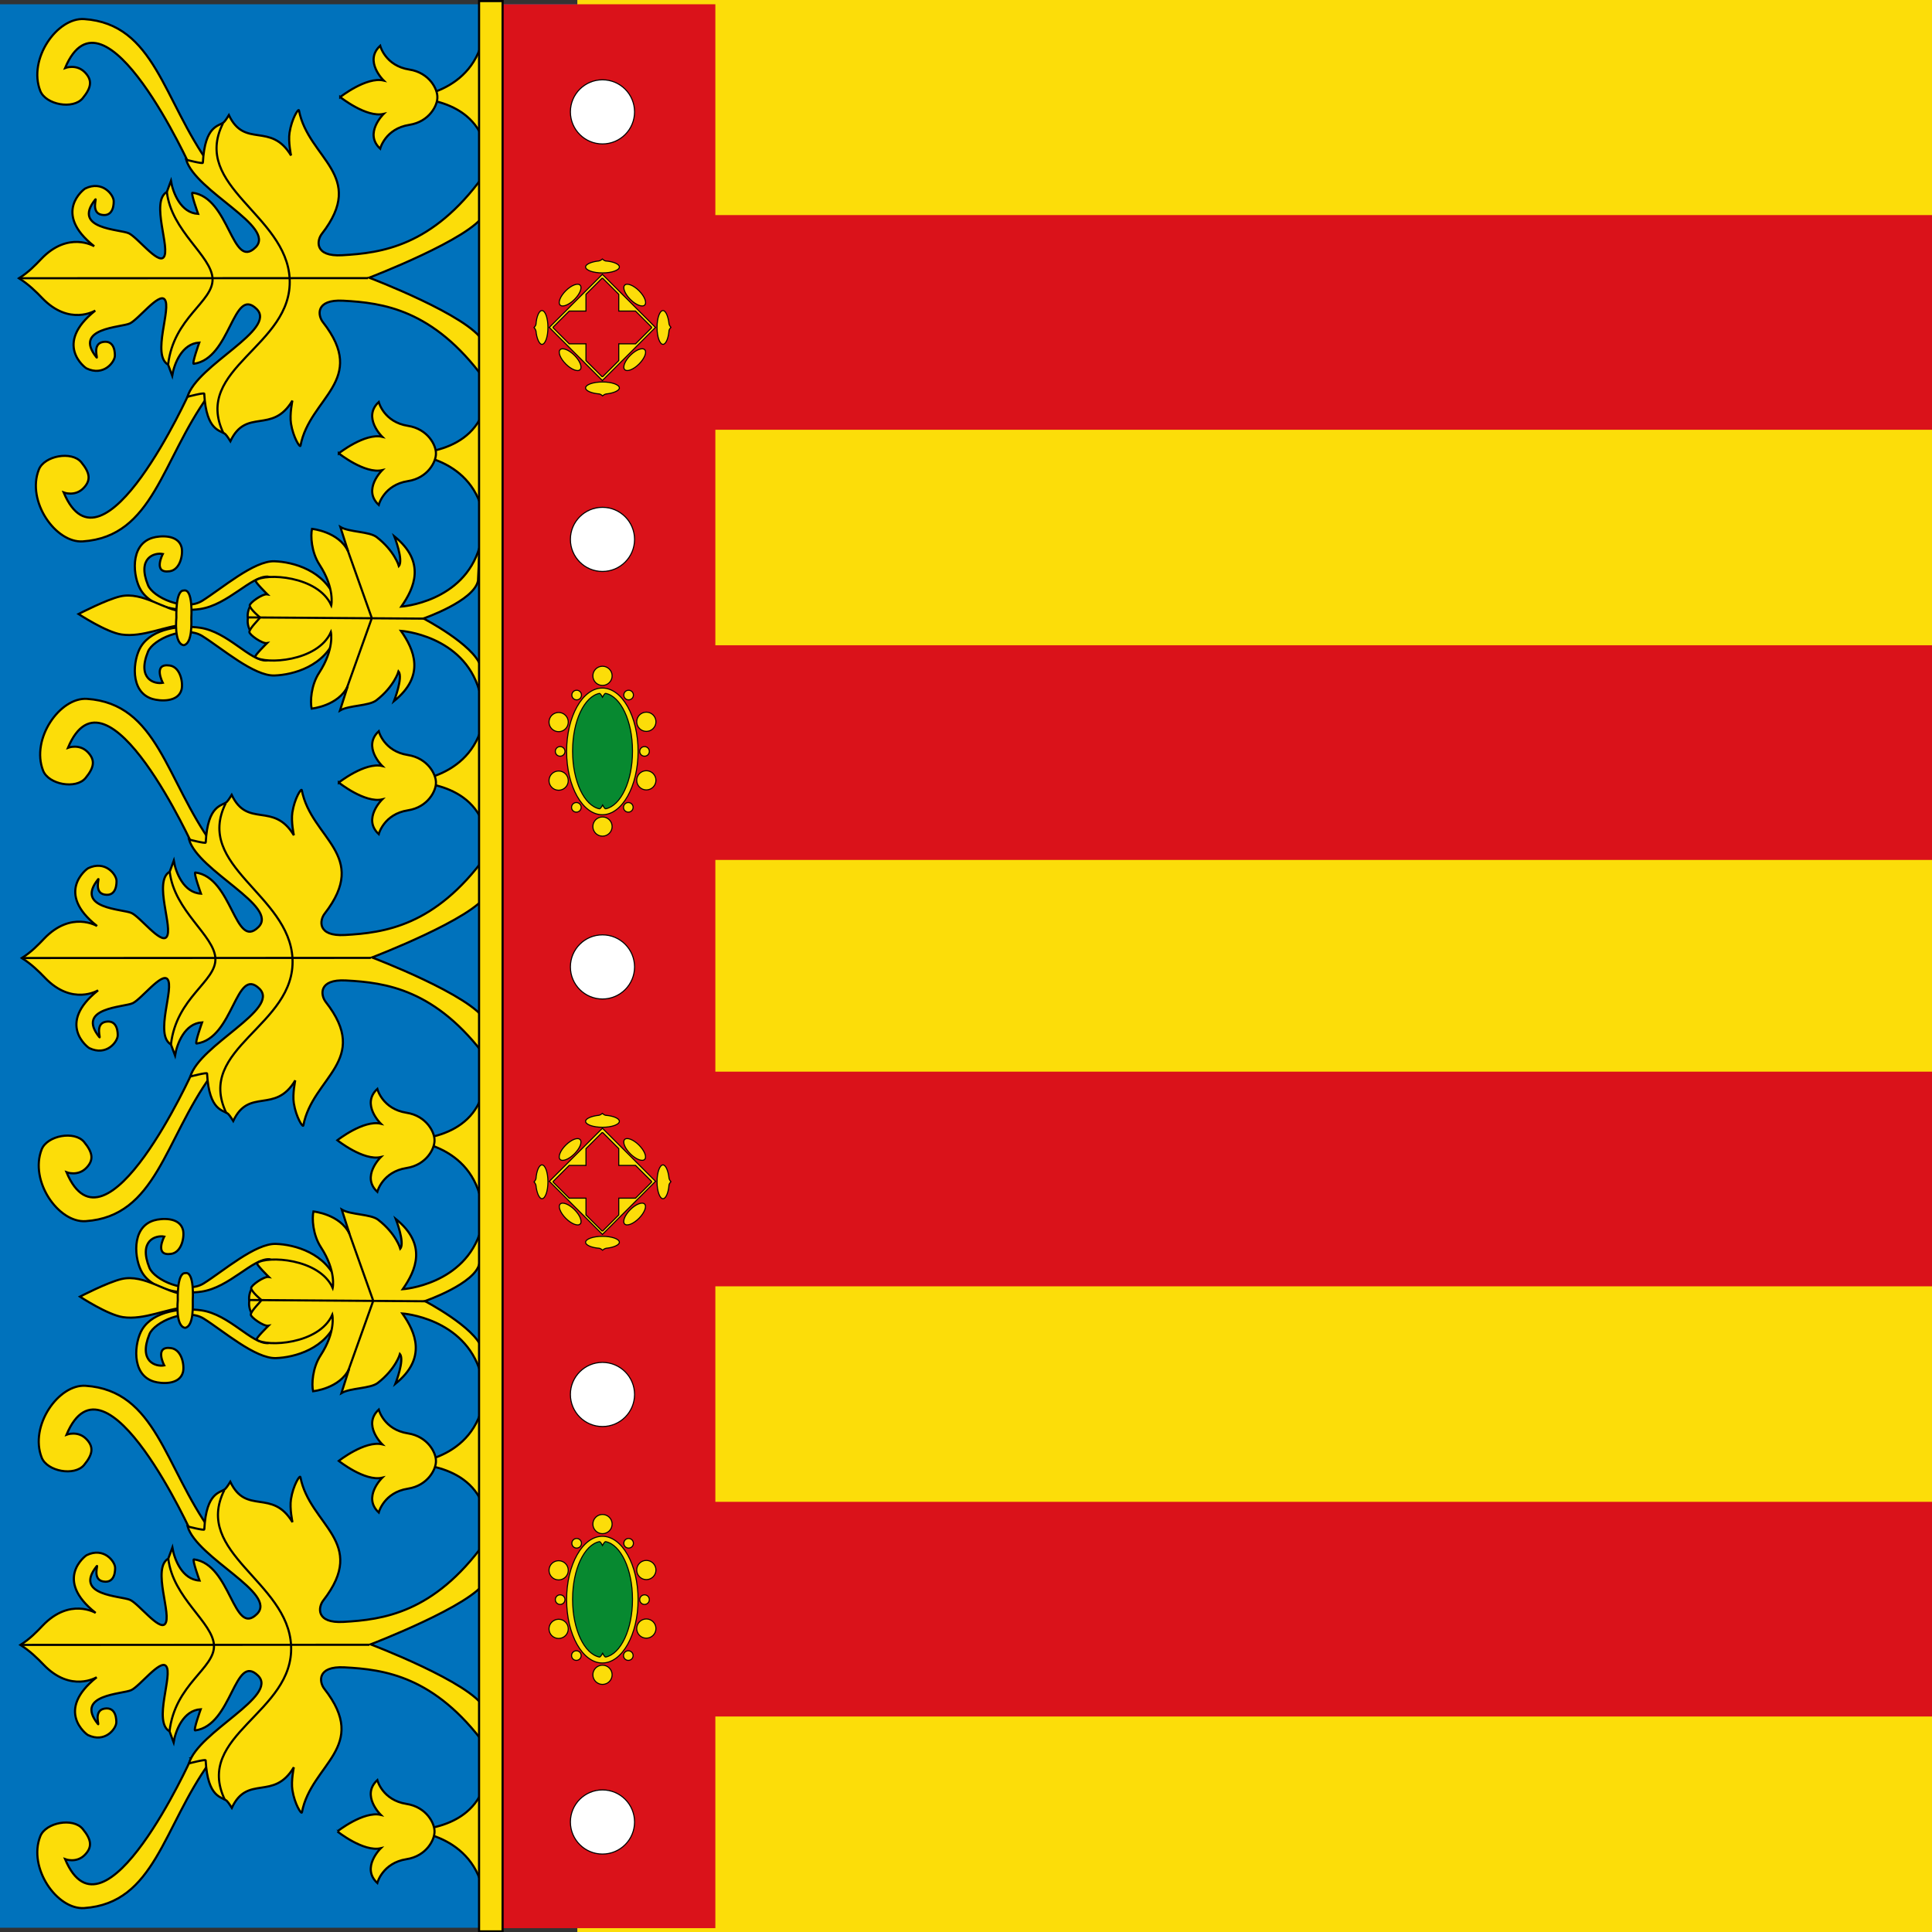 <?xml version="1.0" encoding="UTF-8" standalone="no"?>
<svg
   version="1.1"
   id="senyera_coronada"
   x="0px"
   y="0px"
   width="512"
   height="512"
   xml:space="preserve"
   sodipodi:docname="es_vc.svg"
   inkscape:version="1.2.2 (b0a8486541, 2022-12-01)"
   xmlns:inkscape="http://www.inkscape.org/namespaces/inkscape"
   xmlns:sodipodi="http://sodipodi.sourceforge.net/DTD/sodipodi-0.dtd"
   xmlns="http://www.w3.org/2000/svg"
   xmlns:svg="http://www.w3.org/2000/svg"><rect width="100%" height="100%" fill="#333333" stroke="none"/><defs
   id="defs401" /><sodipodi:namedview
   id="namedview399"
   pagecolor="#ffffff"
   bordercolor="#000000"
   borderopacity="0.25"
   inkscape:showpageshadow="2"
   inkscape:pageopacity="0.0"
   inkscape:pagecheckerboard="0"
   inkscape:deskcolor="#d1d1d1"
   showgrid="false"
   inkscape:zoom="1.0048773"
   inkscape:cx="327.90073"
   inkscape:cy="155.24283"
   inkscape:window-width="1920"
   inkscape:window-height="991"
   inkscape:window-x="0"
   inkscape:window-y="0"
   inkscape:window-maximized="1"
   inkscape:current-layer="senyera" />
<rect
   id="tafatà"
   x="0"
   y="1.133"
   fill="#0072bc"
   width="254.867"
   height="509.735"
   style="stroke-width:1.133" />
<g
   id="senyera">
	<rect
   id="or"
   x="153"
   fill="#fcdd09"
   width="359"
   height="512"
   y="0"
   style="stroke-width:1.133" />
	<rect
   id="barra_3"
   x="182"
   y="284"
   fill="#da121a"
   width="330"
   height="56.889"
   style="stroke-width:1.133" />
	<rect
   id="barra_2"
   x="182"
   y="398"
   fill="#da121a"
   width="330"
   height="56.889"
   style="stroke-width:1.133" />
	<rect
   id="barra_1"
   x="182"
   y="171"
   fill="#da121a"
   width="330"
   height="56.889"
   style="stroke-width:1.133" />
	<rect
   id="barra_0"
   x="182"
   y="57"
   fill="#da121a"
   width="330"
   height="56.889"
   style="stroke-width:1.133" />
</g>
<g
   id="corona"
   transform="matrix(1.133,0,0,1.133,-65.699,1.133)">
	<rect
   id="rect3959"
   x="175.542"
   fill="#da121a"
   width="49.766"
   height="450"
   y="0" />
	<g
   id="florons">
		<g
   id="g3981">
			<g
   id="g286">
				<g
   id="g284">
					<path
   id="path3989"
   fill="#fcdd09"
   stroke="#000000"
   stroke-width="0.5"
   d="m 102.723,410.292 c 0,0 -20.386,45.264 -29.51,23.565 0,0 2.643,1.025 4.621,-1.001 1.774,-1.826 1.587,-3.53 -0.504,-6.065 -2.231,-2.719 -8.645,-1.518 -9.919,1.71 -2.935,7.422 3.951,17.231 10.272,16.796 16.557,-1.127 18.413,-18.955 29.432,-34.164 0.664,-0.919 -4.392,-0.841 -4.392,-0.841 z" />
				</g>
			</g>
		</g>
		<path
   id="path3993"
   fill="#fcdd09"
   stroke="#000000"
   stroke-width="0.5"
   d="m 103.056,358.139 c 0,0 -20.386,-45.263 -29.51,-23.564 0,0 2.647,-1.025 4.62,1.007 1.774,1.821 1.588,3.525 -0.498,6.064 -2.238,2.715 -8.65,1.519 -9.926,-1.713 -2.929,-7.422 3.952,-17.226 10.272,-16.796 16.557,1.127 18.414,18.955 29.432,34.164 0.665,0.915 -4.39,0.838 -4.39,0.838 z" />
		<path
   id="path3997"
   fill="#fcdd09"
   stroke="#000000"
   stroke-width="0.5"
   d="m 171.576,368.788 c -2.944,5.668 -26.906,14.828 -26.906,14.828 0,0 23.449,8.896 26.614,14.897 l 0.293,8.766 c -11.937,-16.284 -23.766,-17.784 -32.997,-18.282 -6.55,-0.351 -5.935,3.486 -4.733,5.02 10.706,13.686 -3.107,17.567 -5.237,28.891 -0.108,0.567 -1.715,-1.924 -2.226,-5.196 -0.343,-2.159 0.331,-5.342 0.331,-5.342 -4.761,7.963 -10.809,1.597 -14.506,9.498 0,0 -0.767,-1.255 -1.153,-1.626 -1.061,-1.007 -4.474,-0.498 -4.968,-9.492 -0.019,-0.312 -3.907,0.718 -3.907,0.718 2.16,-7.443 21.076,-15.719 16.152,-20.542 -5.558,-5.454 -5.993,11.66 -14.697,12.823 -0.498,0.068 1.296,-4.951 1.296,-4.951 -4.06,0.226 -5.867,4.951 -6.341,7.734 l -0.952,-2.577 c -3.942,-2.226 0.952,-13.378 -0.84,-15.289 -1.398,-1.489 -6.052,4.644 -8.078,5.641 -2.014,0.986 -13.408,0.986 -7.829,7.939 0.444,0.556 -1.138,-3.106 1.495,-3.589 2.91,-0.533 2.808,2.891 2.804,3.228 -0.025,1.43 -2.608,4.901 -6.663,2.934 -0.229,-0.113 -7.819,-5.644 2.077,-13.51 0,0 -6.057,3.715 -12.436,-2.951 -1.363,-1.425 -3.198,-3.228 -5.402,-4.609 2.199,-1.388 3.815,-3.061 5.173,-4.492 6.355,-6.68 12.425,-2.993 12.425,-2.993 -9.929,-7.827 -2.354,-13.387 -2.124,-13.5 4.043,-1.983 6.641,1.479 6.671,2.911 0.01,0.336 0.123,3.76 -2.794,3.233 -2.631,-0.474 -1.064,-4.141 -1.51,-3.58 -5.553,6.974 5.847,6.934 7.859,7.912 2.032,0.986 6.71,7.128 8.102,5.634 1.784,-1.914 -3.149,-13.076 0.782,-15.312 l 0.948,-2.582 c 0.479,2.779 2.306,7.505 6.365,7.715 0,0 -1.812,-5.02 -1.315,-4.951 8.709,1.133 9.206,18.248 14.746,12.769 4.904,-4.843 -14.043,-13.047 -16.23,-20.479 0,0 3.893,1.015 3.907,0.702 0.465,-8.999 3.878,-8.5 4.934,-9.511 0.39,-0.376 1.148,-1.631 1.148,-1.631 3.726,7.887 9.754,1.5 14.541,9.444 0,0 -0.684,-3.184 -0.353,-5.341 0.504,-3.273 2.096,-5.772 2.209,-5.204 2.172,11.313 15.995,15.151 5.343,28.871 -1.192,1.539 -1.797,5.376 4.753,5 9.226,-0.528 21.051,-2.069 32.93,-18.397 z" />
		<path
   id="path3999"
   fill="none"
   stroke="#000000"
   stroke-width="0.5"
   d="m 97.639,403.954 c 1.294,-11.069 10.608,-14.669 10.398,-20.079 -0.215,-5.415 -9.627,-11.073 -10.687,-20.321 m 13.256,56.484 c -7.35,-15.287 16.239,-20.381 15.464,-36.152 -0.743,-14.98 -22.975,-21.606 -15.606,-36.368 m 33.921,36.196 -81.62,0.03" />
		<path
   id="path4001"
   fill="#fcdd09"
   stroke="#000000"
   stroke-width="0.5"
   d="m 136.951,299.203 c -2.583,-7.167 -10.139,-9.106 -14.423,-9.252 -4.816,-0.167 -12.332,6.391 -16.918,9.252 -4.084,2.538 -11.503,-0.796 -12.675,-3.668 -2.618,-6.43 1.51,-7.665 3.467,-7.294 0,0 -2.426,4.638 1.617,4.042 2.549,-0.376 3.169,-4.146 2.754,-5.664 -0.83,-3.003 -5.055,-2.671 -6.754,-2.168 -5.496,1.626 -4.576,9.307 -2.749,12.251 2.715,4.375 9.509,5.049 13.837,4.413 6.55,-0.956 11.932,-7.749 15.844,-7.582 1.036,0.044 2.096,3.648 1.079,3.833 -6.624,1.211 -5.748,5.919 -5.748,5.919 v 0.083 c 0,0 -0.876,4.668 5.748,5.879 1.017,0.187 -0.303,3.872 -1.333,3.916 -3.917,0.167 -9.041,-6.709 -15.591,-7.666 -4.327,-0.635 -11.12,0.039 -13.837,4.413 -1.827,2.944 -2.745,10.626 2.749,12.251 1.7,0.504 5.925,0.835 6.754,-2.167 0.415,-1.514 -0.205,-5.288 -2.754,-5.664 -4.043,-0.597 -1.617,4.042 -1.617,4.042 -1.957,0.371 -6.086,-0.86 -3.467,-7.295 1.172,-2.872 8.591,-6.206 12.675,-3.668 4.586,2.863 12.102,9.42 16.918,9.253 4.284,-0.152 11.839,-2.084 14.423,-9.253 v -8.207 h 0.001 z" />
		<path
   id="path4005"
   fill="#fcdd09"
   stroke="#000000"
   stroke-width="0.5"
   d="m 170.125,294.495 c -0.913,4.752 -12.752,8.833 -12.752,8.833 0,0 11.668,6.083 13.339,11.083 l -0.293,5.752 c -3.751,-12.94 -18.317,-13.941 -18.317,-13.941 3.062,4.375 5.813,10.44 -1.627,16.442 0,0 2.179,-5.587 1.061,-6.939 0,0 -1.002,3.501 -5.187,6.747 -1.745,1.352 -6.38,1.128 -8.504,2.379 l 1.812,-5.688 c -2.188,4.624 -8.44,5.248 -8.44,5.248 -0.361,-1.578 -0.176,-5.42 1.748,-8.374 3.63,-5.562 2.75,-9.503 2.75,-9.503 -3.126,6.939 -15.376,7.563 -17.691,5.811 -0.313,-0.236 2.749,-3.248 2.749,-3.248 -1.123,0.185 -4.19,-2.003 -4.126,-2.627 0.088,-0.879 2.13,-2.813 2.5,-3.374 0,0 -2.325,-1.909 -2.413,-2.793 -0.064,-0.626 2.998,-2.808 4.122,-2.622 0,0 -3.062,-3.012 -2.749,-3.251 2.315,-1.749 14.564,-1.124 17.695,5.815 0,0 0.874,-3.94 -2.749,-9.503 -1.93,-2.954 -2.116,-6.796 -1.755,-8.374 0,0 6.252,0.626 8.44,5.248 l -1.812,-5.687 c 2.124,1.25 6.759,1.02 8.504,2.373 4.191,3.253 5.187,6.752 5.187,6.752 1.119,-1.352 -1.059,-6.938 -1.059,-6.938 7.438,6 4.689,12.06 1.627,16.435 0,0 14.564,-0.997 18.315,-13.935 z" />
		<path
   id="path4009"
   fill="#fcdd09"
   stroke="#000000"
   stroke-width="0.5"
   d="m 101.199,304.871 c -4,0.123 -9.514,2.953 -14.462,2.207 -3.585,-0.543 -10.047,-4.791 -10.047,-4.791 0,0 6.506,-3.378 9.753,-4.126 5.29,-1.221 10.628,3.412 14.63,3.501 0.8,0.017 0.927,3.186 0.126,3.209 z" />
		<path
   id="path4013"
   fill="#fcdd09"
   stroke="#000000"
   stroke-width="0.5"
   d="m 101.301,296.785 c 2.228,-0.498 1.774,6.378 1.774,6.378 0,0.953 0.289,6.002 -1.774,6.417 -2.354,-0.293 -1.73,-6.46 -1.73,-6.46 0,0 -0.247,-6.417 1.73,-6.335 z" />
		<path
   id="path4015"
   fill="#fcdd09"
   stroke="#000000"
   stroke-width="0.5"
   d="m 116.242,303.075 41.385,0.292 m -18.257,16.461 5.92,-16.582 m -0.002,0 -5.793,-16.294" />
		<path
   id="path4017"
   fill="#fcdd09"
   stroke="#000000"
   stroke-width="0.5"
   d="m 103.056,249.622 c 0,0 -20.386,45.269 -29.51,23.569 0,0 2.647,1.022 4.62,-1.005 1.774,-1.821 1.588,-3.526 -0.498,-6.065 -2.238,-2.715 -8.65,-1.519 -9.926,1.713 -2.929,7.423 3.952,17.228 10.272,16.798 16.557,-1.128 18.414,-18.955 29.432,-34.164 0.665,-0.918 -4.39,-0.846 -4.39,-0.846 z" />
		<path
   id="path4021"
   fill="#fcdd09"
   stroke="#000000"
   stroke-width="0.5"
   d="m 103.392,197.475 c 0,0 -20.39,-45.269 -29.509,-23.569 0,0 2.641,-1.022 4.615,1.005 1.774,1.826 1.592,3.526 -0.498,6.066 -2.238,2.715 -8.65,1.519 -9.926,-1.713 -2.93,-7.423 3.951,-17.226 10.272,-16.798 16.557,1.129 18.413,18.955 29.432,34.164 0.665,0.919 -4.386,0.845 -4.386,0.845 z" />
		<path
   id="path4025"
   fill="#fcdd09"
   stroke="#000000"
   stroke-width="0.5"
   d="m 171.907,208.119 c -2.944,5.668 -26.903,14.829 -26.903,14.829 0,0 23.444,8.896 26.61,14.897 l 0.293,8.771 c -11.937,-16.285 -23.767,-17.789 -32.999,-18.282 -6.55,-0.352 -5.93,3.486 -4.733,5.019 10.707,13.683 -3.105,17.569 -5.235,28.892 -0.108,0.567 -1.71,-1.924 -2.228,-5.202 -0.341,-2.152 0.333,-5.336 0.333,-5.336 -4.763,7.958 -10.809,1.591 -14.506,9.498 0,0 -0.763,-1.255 -1.153,-1.626 -1.056,-1.007 -4.474,-0.499 -4.968,-9.492 -0.02,-0.312 -3.902,0.712 -3.902,0.712 2.155,-7.442 21.069,-15.712 16.152,-20.542 -5.563,-5.454 -5.998,11.66 -14.702,12.828 -0.498,0.068 1.294,-4.951 1.294,-4.951 -4.059,0.219 -5.861,4.951 -6.335,7.729 l -0.958,-2.572 c -3.941,-2.227 0.953,-13.38 -0.84,-15.294 -1.397,-1.484 -6.052,4.649 -8.078,5.641 -2.012,0.986 -13.406,0.986 -7.828,7.943 0.444,0.558 -1.134,-3.105 1.495,-3.589 2.91,-0.536 2.813,2.892 2.803,3.228 -0.024,1.426 -2.608,4.897 -6.663,2.929 -0.23,-0.108 -7.819,-5.644 2.076,-13.511 0,0 -6.057,3.717 -12.435,-2.943 -1.363,-1.426 -3.199,-3.233 -5.402,-4.609 2.198,-1.393 3.813,-3.062 5.172,-4.492 6.355,-6.685 12.426,-2.993 12.426,-2.993 -9.931,-7.827 -2.355,-13.388 -2.125,-13.501 4.043,-1.982 6.642,1.48 6.671,2.907 0.01,0.336 0.123,3.764 -2.793,3.238 -2.631,-0.474 -1.061,-4.141 -1.51,-3.585 -5.553,6.978 5.847,6.934 7.858,7.916 2.032,0.986 6.71,7.128 8.103,5.636 1.782,-1.914 -3.151,-13.081 0.782,-15.317 l 0.948,-2.577 c 0.483,2.774 2.309,7.499 6.364,7.71 0,0 -1.812,-5.02 -1.309,-4.951 8.704,1.137 9.203,18.247 14.742,12.774 4.903,-4.848 -14.043,-13.052 -16.225,-20.484 0,0 3.892,1.015 3.907,0.702 0.459,-8.999 3.878,-8.5 4.933,-9.511 0.386,-0.371 1.143,-1.631 1.143,-1.631 3.727,7.887 9.754,1.499 14.541,9.444 0,0 -0.684,-3.184 -0.351,-5.337 0.503,-3.277 2.101,-5.771 2.208,-5.206 2.172,11.309 15.995,15.148 5.343,28.872 -1.192,1.534 -1.797,5.371 4.753,5 9.231,-0.528 21.051,-2.075 32.93,-18.403 z" />
		<path
   id="path4027"
   fill="none"
   stroke="#000000"
   stroke-width="0.5"
   d="m 97.97,243.286 c 1.294,-11.066 10.614,-14.664 10.4,-20.079 -0.215,-5.415 -9.628,-11.069 -10.687,-20.322 m 13.255,56.489 c -7.35,-15.289 16.24,-20.381 15.464,-36.152 -0.737,-14.98 -22.975,-21.606 -15.605,-36.368 m 33.926,36.196 -81.625,0.03" />
		<path
   id="path4029"
   fill="#fcdd09"
   stroke="#000000"
   stroke-width="0.5"
   d="m 102.39,90.624 c 0,0 -20.385,45.269 -29.509,23.569 0,0 2.641,1.022 4.62,-1.005 1.774,-1.821 1.588,-3.526 -0.503,-6.066 -2.236,-2.715 -8.65,-1.519 -9.926,1.713 -2.93,7.423 3.956,17.226 10.277,16.798 16.557,-1.129 18.409,-18.955 29.427,-34.164 0.665,-0.919 -4.386,-0.845 -4.386,-0.845 z" />
		<g
   id="g4033">
			<g
   id="g305">
				<g
   id="g303">
					<path
   id="path4041"
   fill="#fcdd09"
   stroke="#000000"
   stroke-width="0.5"
   d="m 102.723,38.475 c 0,0 -20.386,-45.269 -29.51,-23.569 0,0 2.643,-1.022 4.621,1.005 1.774,1.821 1.587,3.526 -0.504,6.066 -2.231,2.715 -8.645,1.519 -9.919,-1.713 -2.935,-7.423 3.951,-17.228 10.272,-16.798 16.557,1.129 18.413,18.955 29.431,34.164 0.665,0.919 -4.391,0.845 -4.391,0.845 z" />
				</g>
			</g>
		</g>
		<path
   id="path4045"
   fill="#fcdd09"
   stroke="#000000"
   stroke-width="0.5"
   d="m 171.239,49.121 c -2.94,5.668 -26.903,14.829 -26.903,14.829 0,0 23.444,8.896 26.614,14.897 l 0.294,8.771 c -11.942,-16.29 -23.767,-17.789 -32.997,-18.282 -6.555,-0.352 -5.935,3.486 -4.733,5.014 10.706,13.687 -3.105,17.574 -5.24,28.896 -0.103,0.563 -1.711,-1.924 -2.228,-5.199 -0.336,-2.152 0.333,-5.336 0.333,-5.336 -4.758,7.958 -10.805,1.591 -14.502,9.491 0,0 -0.767,-1.25 -1.153,-1.625 -1.059,-1.007 -4.474,-0.499 -4.967,-9.492 -0.02,-0.307 -3.907,0.717 -3.907,0.717 2.159,-7.442 21.074,-15.712 16.152,-20.542 -5.559,-5.455 -5.993,11.66 -14.697,12.827 -0.499,0.064 1.294,-4.956 1.294,-4.956 -4.059,0.226 -5.866,4.956 -6.34,7.735 l -0.953,-2.578 c -3.941,-2.221 0.948,-13.378 -0.84,-15.287 -1.397,-1.489 -6.052,4.644 -8.083,5.641 -2.006,0.986 -13.406,0.986 -7.824,7.938 0.445,0.558 -1.138,-3.105 1.491,-3.589 2.915,-0.533 2.813,2.892 2.808,3.228 -0.025,1.431 -2.608,4.902 -6.661,2.936 -0.235,-0.113 -7.824,-5.646 2.075,-13.511 0,0 -6.062,3.717 -12.435,-2.948 -1.363,-1.426 -3.199,-3.228 -5.408,-4.61 2.204,-1.386 3.815,-3.061 5.178,-4.491 6.355,-6.68 12.421,-2.993 12.421,-2.993 -9.926,-7.828 -2.354,-13.388 -2.126,-13.501 4.05,-1.983 6.647,1.48 6.678,2.911 0.01,0.337 0.123,3.76 -2.793,3.233 -2.633,-0.474 -1.066,-4.135 -1.51,-3.579 -5.554,6.973 5.842,6.934 7.858,7.909 2.032,0.986 6.71,7.128 8.098,5.636 1.787,-1.914 -3.146,-13.076 0.785,-15.317 l 0.948,-2.577 c 0.479,2.778 2.305,7.504 6.365,7.71 0,0 -1.812,-5.015 -1.315,-4.946 8.709,1.133 9.208,18.242 14.746,12.768 4.904,-4.847 -14.042,-13.051 -16.229,-20.483 0,0 3.892,1.015 3.907,0.702 0.464,-8.999 3.877,-8.501 4.933,-9.511 0.391,-0.371 1.148,-1.631 1.148,-1.631 3.727,7.887 9.754,1.499 14.541,9.444 0,0 -0.684,-3.184 -0.351,-5.337 0.503,-3.277 2.096,-5.771 2.208,-5.204 2.175,11.309 15.995,15.146 5.344,28.872 -1.192,1.533 -1.798,5.376 4.753,5 9.226,-0.528 21.051,-2.075 32.93,-18.403 z" />
		<path
   id="path4047"
   fill="none"
   stroke="#000000"
   stroke-width="0.5"
   d="M 97.306,84.285 C 98.595,73.221 107.914,69.617 107.704,64.207 107.485,58.792 98.077,53.133 97.013,43.885 m 13.261,56.486 c -7.35,-15.283 16.239,-20.376 15.464,-36.152 -0.743,-14.981 -22.98,-21.601 -15.604,-36.363 m 33.92,36.196 -81.626,0.029" />
		<path
   id="path4049"
   fill="#fcdd09"
   stroke="#000000"
   stroke-width="0.5"
   d="m 136.614,139.536 c -2.583,-7.169 -10.139,-9.103 -14.418,-9.254 -4.815,-0.165 -12.332,6.393 -16.923,9.254 -4.079,2.538 -11.497,-0.791 -12.67,-3.668 -2.618,-6.43 1.505,-7.666 3.463,-7.29 0,0 -2.423,4.634 1.622,4.039 2.549,-0.371 3.169,-4.146 2.749,-5.664 -0.825,-3.002 -5.05,-2.67 -6.75,-2.167 -5.494,1.626 -4.576,9.306 -2.749,12.251 2.715,4.375 9.51,5.049 13.838,4.413 6.544,-0.958 11.932,-7.744 15.843,-7.578 1.037,0.045 2.096,3.643 1.076,3.829 -6.624,1.211 -5.745,5.918 -5.745,5.918 v 0.089 c 0,0 -0.879,4.663 5.745,5.874 1.021,0.186 -0.298,3.871 -1.335,3.916 -3.911,0.165 -9.04,-6.71 -15.584,-7.666 -4.327,-0.636 -11.123,0.044 -13.838,4.419 -1.827,2.943 -2.744,10.626 2.749,12.246 1.701,0.503 5.926,0.835 6.75,-2.163 0.42,-1.518 -0.2,-5.292 -2.749,-5.668 -4.045,-0.59 -1.622,4.044 -1.622,4.044 -1.96,0.375 -6.082,-0.86 -3.463,-7.29 1.173,-2.877 8.591,-6.211 12.67,-3.668 4.591,2.857 12.108,9.419 16.923,9.248 4.279,-0.152 11.834,-2.085 14.418,-9.248 z" />
		<path
   id="path4053"
   fill="#fcdd09"
   stroke="#000000"
   stroke-width="0.5"
   d="m 169.793,134.833 c -0.919,4.746 -12.753,8.832 -12.753,8.832 0,0 11.668,6.081 13.339,11.079 l -0.293,5.751 c -3.751,-12.938 -18.32,-13.94 -18.32,-13.94 3.062,4.375 5.817,10.439 -1.622,16.44 0,0 2.179,-5.582 1.059,-6.939 0,0 -1.001,3.501 -5.187,6.749 -1.745,1.358 -6.38,1.127 -8.504,2.378 l 1.812,-5.688 c -2.189,4.625 -8.44,5.249 -8.44,5.249 -0.361,-1.578 -0.175,-5.42 1.75,-8.376 3.623,-5.562 2.749,-9.501 2.749,-9.501 -3.126,6.939 -15.381,7.563 -17.69,5.815 -0.318,-0.238 2.749,-3.251 2.749,-3.251 -1.124,0.191 -4.191,-2.003 -4.127,-2.627 0.088,-0.879 2.124,-2.808 2.5,-3.374 0,0 -2.329,-1.909 -2.418,-2.794 -0.058,-0.626 3.004,-2.808 4.127,-2.621 0,0 -3.062,-3.012 -2.749,-3.253 2.311,-1.747 14.564,-1.123 17.695,5.816 0,0 0.876,-3.941 -2.754,-9.503 -1.925,-2.953 -2.11,-6.796 -1.748,-8.373 0,0 6.252,0.626 8.44,5.248 l -1.812,-5.688 c 2.124,1.25 6.759,1.022 8.502,2.374 4.186,3.251 5.188,6.752 5.188,6.752 1.118,-1.352 -1.061,-6.939 -1.061,-6.939 7.438,6.002 4.689,12.061 1.627,16.437 0,0 14.564,-0.996 18.315,-13.936 z" />
		<path
   id="path4057"
   fill="#fcdd09"
   stroke="#000000"
   stroke-width="0.5"
   d="m 100.868,145.204 c -4.001,0.122 -9.515,2.953 -14.463,2.206 -3.585,-0.542 -10.047,-4.789 -10.047,-4.789 0,0 6.501,-3.373 9.754,-4.125 5.289,-1.221 10.628,3.417 14.628,3.5 0.801,0.015 0.928,3.184 0.128,3.208 z" />
		<path
   id="path4061"
   fill="#fcdd09"
   stroke="#000000"
   stroke-width="0.5"
   d="m 100.971,137.123 c 2.226,-0.503 1.769,6.373 1.769,6.373 0,0.956 0.293,6 -1.769,6.415 -2.355,-0.287 -1.73,-6.455 -1.73,-6.455 0,0 -0.254,-6.415 1.73,-6.333 z" />
		<path
   id="path4063"
   fill="#fcdd09"
   stroke="#000000"
   stroke-width="0.5"
   d="m 115.911,143.411 41.383,0.288 m -18.257,16.461 5.92,-16.582 m 0,0 -5.793,-16.294" />
		<path
   id="path4065"
   fill="#fcdd09"
   stroke="#000000"
   stroke-width="0.5"
   d="m 171.044,351.25 c -4.064,-11.002 -18.947,-9.815 -18.947,-9.815 0,0 14.82,0.128 18.57,-12.813 z" />
		<path
   id="path4069"
   fill="#fcdd09"
   stroke="#000000"
   stroke-width="0.5"
   d="m 171.044,417.246 c -4.064,11 -18.947,9.813 -18.947,9.813 0,0 14.82,-0.127 18.57,12.813 z" />
		<path
   id="path4073"
   fill="#fcdd09"
   stroke="#000000"
   stroke-width="0.5"
   d="m 136.897,427.371 c 0,0 6.096,4.873 10.154,3.936 0,0 -4.689,4.565 -0.81,8.125 0,0 1.192,-4.688 6.813,-5.563 4.728,-0.732 6.641,-4.629 6.565,-6.499 v 0.064 c 0.078,-1.87 -1.837,-5.766 -6.565,-6.499 -5.627,-0.879 -6.813,-5.562 -6.813,-5.562 -3.873,3.559 0.81,8.125 0.81,8.125 -4.058,-0.94 -10.154,3.875 -10.154,3.873 z" />
		<path
   id="path4077"
   fill="#fcdd09"
   stroke="#000000"
   stroke-width="0.5"
   d="m 170.54,255.746 c -4.064,11.002 -18.941,9.815 -18.941,9.815 0,0 14.813,-0.128 18.564,12.813 z" />
		<path
   id="path4081"
   fill="#fcdd09"
   stroke="#000000"
   stroke-width="0.5"
   d="m 171.044,191.746 c -4.064,-11.002 -18.947,-9.813 -18.947,-9.813 0,0 14.82,0.127 18.57,-12.808 z" />
		<path
   id="path4085"
   fill="#fcdd09"
   stroke="#000000"
   stroke-width="0.5"
   d="m 171.044,95.248 c -4.064,11.002 -18.947,9.81 -18.947,9.81 0,0 14.82,-0.123 18.57,12.813 z" />
		<path
   id="path4089"
   fill="#fcdd09"
   stroke="#000000"
   stroke-width="0.5"
   d="m 171.044,31.747 c -4.064,-11.002 -18.947,-9.813 -18.947,-9.813 0,0 14.82,0.127 18.57,-12.808 z" />
		<g
   id="rect4093">
			<rect
   x="170.041"
   y="-0.75"
   fill="#fcdd09"
   width="5.502"
   height="451.5"
   id="rect322" />
			<g
   id="g326">
				<path
   d="m 175.293,-0.5 v 451 h -5.002 v -451 h 5.002 m 0.5,-0.5 h -0.5 -5.002 -0.5 v 0.5 451 0.5 h 0.5 5.002 0.5 v -0.5 -451 z"
   id="path324" />
			</g>
		</g>
		<path
   id="path4105"
   fill="#fcdd09"
   stroke="#000000"
   stroke-width="0.5"
   d="m 137.23,340.707 c 0,0 6.096,4.873 10.159,3.936 0,0 -4.689,4.565 -0.812,8.125 0,0 1.187,-4.688 6.813,-5.563 4.724,-0.732 6.637,-4.629 6.564,-6.499 v 0.064 c 0.074,-1.87 -1.841,-5.766 -6.564,-6.504 -5.627,-0.874 -6.813,-5.562 -6.813,-5.562 -3.877,3.564 0.812,8.125 0.812,8.125 -4.063,-0.936 -10.159,3.878 -10.159,3.878 z" />
		<path
   id="path4109"
   fill="#fcdd09"
   stroke="#000000"
   stroke-width="0.5"
   d="m 136.897,265.707 c 0,0 6.096,4.873 10.159,3.936 0,0 -4.689,4.565 -0.815,8.125 0,0 1.192,-4.688 6.818,-5.563 4.723,-0.732 6.636,-4.629 6.56,-6.499 v 0.064 c 0.078,-1.87 -1.837,-5.766 -6.56,-6.499 -5.627,-0.879 -6.818,-5.567 -6.818,-5.567 -3.873,3.564 0.815,8.125 0.815,8.125 -4.063,-0.935 -10.159,3.878 -10.159,3.878 z" />
		<path
   id="path4113"
   fill="#fcdd09"
   stroke="#000000"
   stroke-width="0.5"
   d="m 137.23,182.041 c 0,0 6.096,4.872 10.159,3.935 0,0 -4.689,4.565 -0.812,8.125 0,0 1.187,-4.688 6.813,-5.562 4.724,-0.732 6.637,-4.629 6.564,-6.499 v 0.063 c 0.074,-1.87 -1.841,-5.766 -6.564,-6.504 -5.627,-0.874 -6.813,-5.562 -6.813,-5.562 -3.877,3.565 0.812,8.125 0.812,8.125 -4.063,-0.936 -10.159,3.879 -10.159,3.879 z" />
		<path
   id="path4117"
   fill="#fcdd09"
   stroke="#000000"
   stroke-width="0.5"
   d="m 137.23,105.038 c 0,0 6.096,4.872 10.159,3.935 0,0 -4.689,4.566 -0.812,8.125 0,0 1.187,-4.688 6.813,-5.562 4.724,-0.732 6.637,-4.629 6.564,-6.499 v 0.064 c 0.074,-1.87 -1.841,-5.766 -6.564,-6.499 -5.627,-0.88 -6.813,-5.563 -6.813,-5.563 -3.877,3.56 0.812,8.125 0.812,8.125 -4.063,-0.941 -10.159,3.874 -10.159,3.874 z" />
		<path
   id="path4121"
   fill="#fcdd09"
   stroke="#000000"
   stroke-width="0.5"
   d="m 137.562,21.704 c 0,0 6.096,4.877 10.159,3.94 0,0 -4.689,4.561 -0.81,8.125 0,0 1.187,-4.688 6.813,-5.562 4.723,-0.737 6.644,-4.629 6.565,-6.499 v 0.059 c 0.074,-1.87 -1.842,-5.766 -6.565,-6.499 -5.627,-0.875 -6.813,-5.563 -6.813,-5.563 -3.878,3.56 0.81,8.125 0.81,8.125 -4.064,-0.937 -10.159,3.874 -10.159,3.874 z" />
	</g>
	<g
   id="perles">
		
			<path
   id="path3961"
   fill="#ffffff"
   stroke="#000000"
   stroke-width="0.25"
   stroke-miterlimit="10"
   d="m 206.41,425.165 c 0,4.14 -3.356,7.5 -7.502,7.5 -4.142,0 -7.502,-3.361 -7.502,-7.5 0,-4.146 3.359,-7.5 7.502,-7.5 4.146,10e-4 7.502,3.354 7.502,7.5 z" />
		
			<path
   id="path3965"
   fill="#ffffff"
   stroke="#000000"
   stroke-width="0.25"
   stroke-miterlimit="10"
   d="m 206.41,325.165 c 0,4.14 -3.356,7.5 -7.502,7.5 -4.142,0 -7.502,-3.361 -7.502,-7.5 0,-4.141 3.359,-7.5 7.502,-7.5 4.146,10e-4 7.502,3.36 7.502,7.5 z" />
		
			<path
   id="path3969"
   fill="#ffffff"
   stroke="#000000"
   stroke-width="0.25"
   stroke-miterlimit="10"
   d="m 206.41,225.166 c 0,4.14 -3.356,7.499 -7.502,7.499 -4.142,0 -7.502,-3.361 -7.502,-7.499 0,-4.141 3.359,-7.499 7.502,-7.499 4.146,-0.002 7.502,3.358 7.502,7.499 z" />
		
			<path
   id="path3973"
   fill="#ffffff"
   stroke="#000000"
   stroke-width="0.25"
   stroke-miterlimit="10"
   d="m 206.41,125.166 c 0,4.14 -3.356,7.499 -7.502,7.499 -4.142,0 -7.502,-3.361 -7.502,-7.499 0,-4.141 3.359,-7.499 7.502,-7.499 4.146,-0.002 7.502,3.358 7.502,7.499 z" />
		
			<path
   id="path3977"
   fill="#ffffff"
   stroke="#000000"
   stroke-width="0.25"
   stroke-miterlimit="10"
   d="m 206.41,25.166 c 0,4.145 -3.356,7.499 -7.502,7.499 -4.142,0 -7.502,-3.356 -7.502,-7.499 0,-4.141 3.359,-7.499 7.502,-7.499 4.146,-0.002 7.502,3.357 7.502,7.499 z" />
		<g
   id="g350">
			<polygon
   id="polygon4165"
   fill="#fcdd09"
   stroke="#000000"
   stroke-width="0.25"
   stroke-miterlimit="10"
   points="186.463,75.589 198.882,63.168 211.299,75.589 198.882,88.007 " />
			<polygon
   id="polygon4169"
   fill="#da121a"
   stroke="#000000"
   stroke-width="0.25"
   stroke-miterlimit="10"
   points="198.795,87.089 198.966,87.089 202.717,83.344 202.717,79.423 206.639,79.423 210.385,75.678 210.385,75.502 206.639,71.757 202.717,71.757 202.717,67.836 198.966,64.086 198.795,64.086 195.044,67.836 195.044,71.757 191.122,71.757 187.376,75.502 187.376,75.678 191.122,79.423 195.044,79.423 195.044,83.344 " />
			
				<path
   id="path4173"
   fill="#fcdd09"
   stroke="#000000"
   stroke-width="0.25"
   stroke-miterlimit="10"
   d="m 193.667,65.692 c 0.563,0.563 -0.029,2.061 -1.318,3.35 -1.291,1.284 -2.784,1.875 -3.346,1.314 -0.562,-0.562 0.034,-2.057 1.32,-3.346 1.288,-1.283 2.782,-1.875 3.344,-1.318 z" />
			
				<path
   id="path4177"
   fill="#fcdd09"
   stroke="#000000"
   stroke-width="0.25"
   stroke-miterlimit="10"
   d="m 204.114,65.692 c -0.562,0.563 0.029,2.061 1.318,3.35 1.291,1.284 2.784,1.875 3.346,1.314 0.562,-0.562 -0.029,-2.057 -1.318,-3.346 -1.29,-1.283 -2.789,-1.875 -3.346,-1.318 z" />
			
				<path
   id="path4181"
   fill="#fcdd09"
   stroke="#000000"
   stroke-width="0.25"
   stroke-miterlimit="10"
   d="m 204.114,85.459 c -0.562,-0.557 0.029,-2.057 1.318,-3.346 1.291,-1.289 2.789,-1.88 3.346,-1.322 0.562,0.562 -0.029,2.059 -1.318,3.349 -1.29,1.29 -2.789,1.879 -3.346,1.319 z" />
			
				<path
   id="path4185"
   fill="#fcdd09"
   stroke="#000000"
   stroke-width="0.25"
   stroke-miterlimit="10"
   d="m 193.672,85.464 c -0.562,0.562 -2.06,-0.03 -3.349,-1.324 -1.286,-1.289 -1.876,-2.788 -1.32,-3.346 0.562,-0.557 2.061,0.035 3.346,1.324 1.289,1.289 1.88,2.789 1.323,3.346 z" />
			
				<path
   id="path4189"
   fill="#fcdd09"
   stroke="#000000"
   stroke-width="0.25"
   stroke-miterlimit="10"
   d="m 194.956,61.435 c 0,-0.644 1.446,-1.235 3.111,-1.396 0.336,-0.034 0.815,-0.449 0.815,-0.449 0,0 0.484,0.424 0.743,0.449 1.797,0.132 3.233,0.722 3.233,1.396 0,0.776 -1.768,1.401 -3.951,1.401 -2.177,0 -3.951,-0.625 -3.951,-1.401 z" />
			
				<path
   id="path4193"
   fill="#fcdd09"
   stroke="#000000"
   stroke-width="0.25"
   stroke-miterlimit="10"
   d="m 202.86,89.746 c 0,0.639 -1.441,1.235 -3.111,1.401 -0.338,0.029 -0.817,0.444 -0.817,0.444 0,0 -0.483,-0.425 -0.738,-0.444 -1.802,-0.138 -3.237,-0.727 -3.237,-1.401 0,-0.776 1.773,-1.401 3.956,-1.401 2.178,-0.001 3.947,0.625 3.947,1.401 z" />
			
				<path
   id="path4197"
   fill="#fcdd09"
   stroke="#000000"
   stroke-width="0.25"
   stroke-miterlimit="10"
   d="m 184.749,79.545 c -0.645,0 -1.237,-1.45 -1.398,-3.115 -0.034,-0.336 -0.444,-0.815 -0.444,-0.815 0,0 0.425,-0.479 0.444,-0.737 0.128,-1.801 0.719,-3.238 1.398,-3.238 0.777,0 1.402,1.772 1.402,3.95 -0.001,2.182 -0.626,3.955 -1.402,3.955 z" />
			
				<path
   id="path4201"
   fill="#fcdd09"
   stroke="#000000"
   stroke-width="0.25"
   stroke-miterlimit="10"
   d="m 213.067,71.639 c 0.645,0 1.236,1.446 1.402,3.111 0.034,0.336 0.445,0.815 0.445,0.815 0,0 -0.425,0.479 -0.445,0.737 -0.131,1.801 -0.723,3.238 -1.402,3.238 -0.772,0 -1.397,-1.767 -1.397,-3.951 0.001,-2.182 0.625,-3.95 1.397,-3.95 z" />
		</g>
		<g
   id="g366">
			
				<path
   id="path4205"
   fill="#fcdd09"
   stroke="#000000"
   stroke-width="0.25"
   stroke-miterlimit="10"
   d="m 196.661,192.333 c 0,1.24 1.007,2.246 2.248,2.246 1.241,0 2.253,-1.007 2.253,-2.246 0,-1.245 -1.012,-2.246 -2.253,-2.246 -1.241,0 -2.248,1.001 -2.248,2.246 z" />
			
				<path
   id="path4209"
   fill="#fcdd09"
   stroke="#000000"
   stroke-width="0.25"
   stroke-miterlimit="10"
   d="m 196.661,157.079 c 0,1.24 1.007,2.246 2.248,2.246 1.241,0 2.253,-1.007 2.253,-2.246 0,-1.239 -1.012,-2.246 -2.253,-2.246 -1.241,0 -2.248,1.007 -2.248,2.246 z" />
			
				<path
   id="path4213"
   fill="#fcdd09"
   stroke="#000000"
   stroke-width="0.25"
   stroke-miterlimit="10"
   d="m 207.236,174.754 c 0,8.184 -3.741,14.815 -8.357,14.815 -4.615,0 -8.361,-6.631 -8.361,-14.815 0,-8.183 3.746,-14.818 8.361,-14.818 4.615,0 8.357,6.636 8.357,14.818 z" />
			
				<path
   id="path4217"
   fill="#078930"
   stroke="#000000"
   stroke-width="0.25"
   stroke-miterlimit="10"
   d="m 205.926,174.613 c 0,-6.993 -2.754,-12.739 -6.286,-13.427 -0.235,-0.049 -0.733,0.879 -0.733,0.879 0,0 -0.469,-0.923 -0.709,-0.879 -3.526,0.702 -6.276,6.445 -6.276,13.427 0,0.02 0,0.044 0,0.069 0,0.029 0,0.049 0,0.073 0,6.993 2.754,12.74 6.286,13.428 0.24,0.044 0.738,-0.879 0.738,-0.879 0,0 0.469,0.923 0.708,0.874 3.527,-0.698 6.272,-6.442 6.272,-13.423 0,-0.024 0,-0.044 0,-0.073 0,-0.026 0,-0.049 0,-0.069 z" />
			
				<path
   id="path4221"
   fill="#fcdd09"
   stroke="#000000"
   stroke-width="0.25"
   stroke-miterlimit="10"
   d="m 209.867,174.754 c 0,-0.62 -0.503,-1.127 -1.123,-1.127 -0.62,0 -1.124,0.503 -1.124,1.127 0,0.622 0.504,1.123 1.124,1.123 0.621,0.002 1.123,-0.501 1.123,-1.123 z" />
			
				<path
   id="path4225"
   fill="#fcdd09"
   stroke="#000000"
   stroke-width="0.25"
   stroke-miterlimit="10"
   d="m 190.13,174.754 c 0,-0.62 -0.503,-1.127 -1.128,-1.127 -0.62,0 -1.124,0.503 -1.124,1.127 0,0.622 0.504,1.123 1.124,1.123 0.625,0.002 1.128,-0.501 1.128,-1.123 z" />
			
				<path
   id="path4229"
   fill="#fcdd09"
   stroke="#000000"
   stroke-width="0.25"
   stroke-miterlimit="10"
   d="m 206.073,187.84 c 0,-0.626 -0.503,-1.127 -1.123,-1.127 -0.62,0 -1.124,0.503 -1.124,1.127 0,0.62 0.504,1.123 1.124,1.123 0.62,0.002 1.123,-0.502 1.123,-1.123 z" />
			
				<path
   id="path4233"
   fill="#fcdd09"
   stroke="#000000"
   stroke-width="0.25"
   stroke-miterlimit="10"
   d="m 193.92,187.84 c 0,-0.626 -0.503,-1.127 -1.123,-1.127 -0.62,0 -1.123,0.503 -1.123,1.127 0,0.62 0.503,1.123 1.123,1.123 0.621,0.002 1.123,-0.502 1.123,-1.123 z" />
			
				<path
   id="path4237"
   fill="#fcdd09"
   stroke="#000000"
   stroke-width="0.25"
   stroke-miterlimit="10"
   d="m 190.902,181.591 c 0,-1.245 -1.006,-2.251 -2.246,-2.251 -1.247,0 -2.253,1.007 -2.253,2.251 0,1.24 1.006,2.246 2.253,2.246 1.24,0 2.246,-1.007 2.246,-2.246 z" />
			
				<path
   id="path4241"
   fill="#fcdd09"
   stroke="#000000"
   stroke-width="0.25"
   stroke-miterlimit="10"
   d="m 211.412,181.518 c 0,-1.241 -1.007,-2.246 -2.248,-2.246 -1.241,0 -2.248,1.005 -2.248,2.246 0,1.24 1.007,2.245 2.248,2.245 1.241,0 2.248,-1.005 2.248,-2.245 z" />
			
				<path
   id="path4245"
   fill="#fcdd09"
   stroke="#000000"
   stroke-width="0.25"
   stroke-miterlimit="10"
   d="m 191.742,161.572 c 0,0.626 0.504,1.127 1.129,1.127 0.62,0 1.123,-0.503 1.123,-1.127 0,-0.622 -0.503,-1.124 -1.123,-1.124 -0.625,0.001 -1.129,0.503 -1.129,1.124 z" />
			
				<path
   id="path4249"
   fill="#fcdd09"
   stroke="#000000"
   stroke-width="0.25"
   stroke-miterlimit="10"
   d="m 203.894,161.572 c 0,0.626 0.503,1.127 1.123,1.127 0.625,0 1.129,-0.503 1.129,-1.127 0,-0.622 -0.504,-1.124 -1.129,-1.124 -0.62,0.001 -1.123,0.503 -1.123,1.124 z" />
			
				<path
   id="path4253"
   fill="#fcdd09"
   stroke="#000000"
   stroke-width="0.25"
   stroke-miterlimit="10"
   d="m 206.918,167.821 c 0,1.245 1.007,2.25 2.248,2.25 1.241,0 2.248,-1.005 2.248,-2.25 0,-1.241 -1.007,-2.246 -2.248,-2.246 -1.241,0 -2.248,1.005 -2.248,2.246 z" />
			
				<path
   id="path4257"
   fill="#fcdd09"
   stroke="#000000"
   stroke-width="0.25"
   stroke-miterlimit="10"
   d="m 186.404,167.894 c 0,1.24 1.006,2.246 2.253,2.246 1.241,0 2.246,-1.007 2.246,-2.246 0,-1.24 -1.006,-2.246 -2.246,-2.246 -1.247,0 -2.253,1.006 -2.253,2.246 z" />
		</g>
		<g
   id="g382">
			<path
   id="path4261"
   fill="#fcdd09"
   stroke="#000000"
   stroke-width="0.25"
   d="m 196.661,390.733 c 0,1.245 1.007,2.251 2.248,2.251 1.241,0 2.253,-1.007 2.253,-2.251 0,-1.24 -1.012,-2.246 -2.253,-2.246 -1.241,0 -2.248,1.006 -2.248,2.246 z" />
			<path
   id="path4265"
   fill="#fcdd09"
   stroke="#000000"
   stroke-width="0.25"
   d="m 196.661,355.484 c 0,1.24 1.007,2.246 2.248,2.246 1.241,0 2.253,-1.007 2.253,-2.246 0,-1.245 -1.012,-2.246 -2.253,-2.246 -1.241,0 -2.248,1.002 -2.248,2.246 z" />
			<path
   id="path4269"
   fill="#fcdd09"
   stroke="#000000"
   stroke-width="0.25"
   d="m 207.236,373.156 c 0,8.184 -3.741,14.818 -8.357,14.818 -4.615,0 -8.361,-6.635 -8.361,-14.818 0,-8.183 3.746,-14.815 8.361,-14.815 4.615,0 8.357,6.631 8.357,14.815 z" />
			<path
   id="path4273"
   fill="#078930"
   stroke="#000000"
   stroke-width="0.25"
   d="m 205.926,373.013 c 0,-6.987 -2.754,-12.734 -6.286,-13.422 -0.235,-0.049 -0.733,0.879 -0.733,0.879 0,0 -0.469,-0.922 -0.709,-0.879 -3.526,0.703 -6.276,6.445 -6.276,13.422 0,0.025 0,0.05 0,0.074 0,0.025 0,0.049 0,0.074 0,6.988 2.754,12.734 6.286,13.427 0.235,0.044 0.738,-0.879 0.738,-0.879 0,0 0.469,0.923 0.708,0.874 3.522,-0.698 6.272,-6.445 6.272,-13.422 0,-0.025 0,-0.049 0,-0.074 0,-0.024 0,-0.049 0,-0.074 z" />
			<path
   id="path4277"
   fill="#fcdd09"
   stroke="#000000"
   stroke-width="0.25"
   d="m 209.867,373.161 c 0,-0.62 -0.503,-1.128 -1.123,-1.128 -0.62,0 -1.124,0.509 -1.124,1.128 0,0.619 0.504,1.123 1.124,1.123 0.621,-10e-4 1.123,-0.503 1.123,-1.123 z" />
			<path
   id="path4281"
   fill="#fcdd09"
   stroke="#000000"
   stroke-width="0.25"
   d="m 190.13,373.161 c 0,-0.62 -0.503,-1.128 -1.128,-1.128 -0.62,0 -1.124,0.509 -1.124,1.128 0,0.619 0.504,1.123 1.124,1.123 0.625,-10e-4 1.128,-0.503 1.128,-1.123 z" />
			<path
   id="path4285"
   fill="#fcdd09"
   stroke="#000000"
   stroke-width="0.25"
   d="m 206.073,386.242 c 0,-0.622 -0.503,-1.123 -1.123,-1.123 -0.62,0 -1.124,0.503 -1.124,1.123 0,0.62 0.504,1.123 1.124,1.123 0.62,-0.001 1.123,-0.503 1.123,-1.123 z" />
			<path
   id="path4289"
   fill="#fcdd09"
   stroke="#000000"
   stroke-width="0.25"
   d="m 193.92,386.242 c 0,-0.622 -0.503,-1.123 -1.123,-1.123 -0.62,0 -1.123,0.503 -1.123,1.123 0,0.62 0.503,1.123 1.123,1.123 0.621,-0.001 1.123,-0.503 1.123,-1.123 z" />
			<path
   id="path4293"
   fill="#fcdd09"
   stroke="#000000"
   stroke-width="0.25"
   d="m 190.902,379.992 c 0,-1.241 -1.006,-2.246 -2.246,-2.246 -1.247,0 -2.253,1.005 -2.253,2.246 0,1.245 1.006,2.245 2.253,2.245 1.24,0 2.246,-1 2.246,-2.245 z" />
			<path
   id="path4297"
   fill="#fcdd09"
   stroke="#000000"
   stroke-width="0.25"
   d="m 211.412,379.923 c 0,-1.24 -1.007,-2.246 -2.248,-2.246 -1.241,0 -2.248,1.007 -2.248,2.246 0,1.239 1.007,2.246 2.248,2.246 1.241,0 2.248,-1.006 2.248,-2.246 z" />
			<path
   id="path4301"
   fill="#fcdd09"
   stroke="#000000"
   stroke-width="0.25"
   d="m 191.742,359.977 c 0,0.62 0.504,1.123 1.129,1.123 0.62,0 1.123,-0.503 1.123,-1.123 0,-0.62 -0.503,-1.124 -1.123,-1.124 -0.625,-0.001 -1.129,0.503 -1.129,1.124 z" />
			<path
   id="path4305"
   fill="#fcdd09"
   stroke="#000000"
   stroke-width="0.25"
   d="m 203.894,359.977 c 0,0.62 0.503,1.123 1.123,1.123 0.625,0 1.129,-0.503 1.129,-1.123 0,-0.62 -0.504,-1.124 -1.129,-1.124 -0.62,-0.001 -1.123,0.503 -1.123,1.124 z" />
			<path
   id="path4309"
   fill="#fcdd09"
   stroke="#000000"
   stroke-width="0.25"
   d="m 206.918,366.227 c 0,1.24 1.007,2.246 2.248,2.246 1.241,0 2.248,-1.007 2.248,-2.246 0,-1.24 -1.007,-2.246 -2.248,-2.246 -1.241,0 -2.248,1.006 -2.248,2.246 z" />
			<path
   id="path4313"
   fill="#fcdd09"
   stroke="#000000"
   stroke-width="0.25"
   d="m 186.404,366.299 c 0,1.241 1.006,2.246 2.253,2.246 1.241,0 2.246,-1.005 2.246,-2.246 0,-1.245 -1.006,-2.245 -2.246,-2.245 -1.247,0 -2.253,1.001 -2.253,2.245 z" />
		</g>
		<g
   id="g394">
			<polygon
   id="rect4125"
   fill="#fcdd09"
   stroke="#000000"
   stroke-width="0.25"
   points="211.316,275.314 198.895,287.73 186.477,275.316 198.896,262.899 " />
			<polygon
   id="polygon4129"
   fill="#da121a"
   stroke="#000000"
   stroke-width="0.25"
   stroke-miterlimit="10"
   points="198.795,286.923 198.971,286.923 202.717,283.178 202.717,279.257 206.639,279.257 210.385,275.512 210.385,275.331 206.639,271.591 202.717,271.591 202.717,267.67 198.971,263.919 198.795,263.919 195.049,267.67 195.049,271.591 191.122,271.591 187.376,275.336 187.376,275.512 191.122,279.257 195.049,279.257 195.049,283.178 " />
			<path
   id="path4133"
   fill="#fcdd09"
   stroke="#000000"
   stroke-width="0.25"
   d="m 193.662,265.532 c 0.563,0.562 -0.029,2.056 -1.318,3.344 -1.286,1.29 -2.784,1.88 -3.346,1.319 -0.562,-0.557 0.029,-2.057 1.32,-3.345 1.288,-1.29 2.787,-1.88 3.344,-1.318 z" />
			<path
   id="path4137"
   fill="#fcdd09"
   stroke="#000000"
   stroke-width="0.25"
   d="m 204.099,265.526 c 0.562,-0.563 2.057,0.029 3.346,1.317 1.289,1.29 1.881,2.789 1.323,3.345 -0.562,0.562 -2.06,-0.029 -3.349,-1.319 -1.29,-1.287 -1.882,-2.781 -1.32,-3.343 z" />
			<path
   id="path4141"
   fill="#fcdd09"
   stroke="#000000"
   stroke-width="0.25"
   d="m 204.089,285.296 c -0.556,-0.562 0.035,-2.059 1.324,-3.35 1.284,-1.289 2.783,-1.88 3.346,-1.317 0.556,0.556 -0.035,2.056 -1.324,3.344 -1.288,1.29 -2.784,1.88 -3.346,1.323 z" />
			<path
   id="path4145"
   fill="#fcdd09"
   stroke="#000000"
   stroke-width="0.25"
   d="m 193.687,285.302 c -0.562,0.556 -2.06,-0.034 -3.351,-1.324 -1.284,-1.289 -1.876,-2.788 -1.318,-3.344 0.562,-0.563 2.061,0.029 3.349,1.317 1.286,1.291 1.875,2.79 1.32,3.351 z" />
			<path
   id="path4149"
   fill="#fcdd09"
   stroke="#000000"
   stroke-width="0.25"
   d="m 194.956,261.268 c 0,-0.644 1.446,-1.235 3.111,-1.401 0.336,-0.029 0.815,-0.444 0.815,-0.444 0,0 0.484,0.425 0.743,0.444 1.797,0.133 3.233,0.722 3.233,1.401 0,0.772 -1.768,1.401 -3.951,1.401 -2.177,0.001 -3.951,-0.628 -3.951,-1.401 z" />
			<path
   id="path4153"
   fill="#fcdd09"
   stroke="#000000"
   stroke-width="0.25"
   d="m 202.86,289.579 c 0,0.639 -1.441,1.235 -3.111,1.396 -0.338,0.034 -0.817,0.444 -0.817,0.444 0,0 -0.483,-0.424 -0.738,-0.444 -1.802,-0.132 -3.237,-0.722 -3.237,-1.396 0,-0.776 1.773,-1.401 3.956,-1.401 2.178,0 3.947,0.625 3.947,1.401 z" />
			<path
   id="path4157"
   fill="#fcdd09"
   stroke="#000000"
   stroke-width="0.25"
   d="m 184.749,279.375 c -0.645,0 -1.237,-1.445 -1.398,-3.111 -0.034,-0.336 -0.444,-0.815 -0.444,-0.815 0,0 0.425,-0.484 0.444,-0.737 0.128,-1.801 0.719,-3.238 1.398,-3.238 0.777,0 1.402,1.772 1.402,3.951 -0.001,2.182 -0.626,3.95 -1.402,3.95 z" />
			<path
   id="path4161"
   fill="#fcdd09"
   stroke="#000000"
   stroke-width="0.25"
   d="m 213.067,271.473 c 0.645,0 1.236,1.442 1.402,3.111 0.034,0.336 0.445,0.815 0.445,0.815 0,0 -0.425,0.479 -0.445,0.737 -0.131,1.801 -0.723,3.238 -1.402,3.238 -0.772,0 -1.397,-1.772 -1.397,-3.95 0.001,-2.182 0.625,-3.951 1.397,-3.951 z" />
		</g>
	</g>
</g>
</svg>

